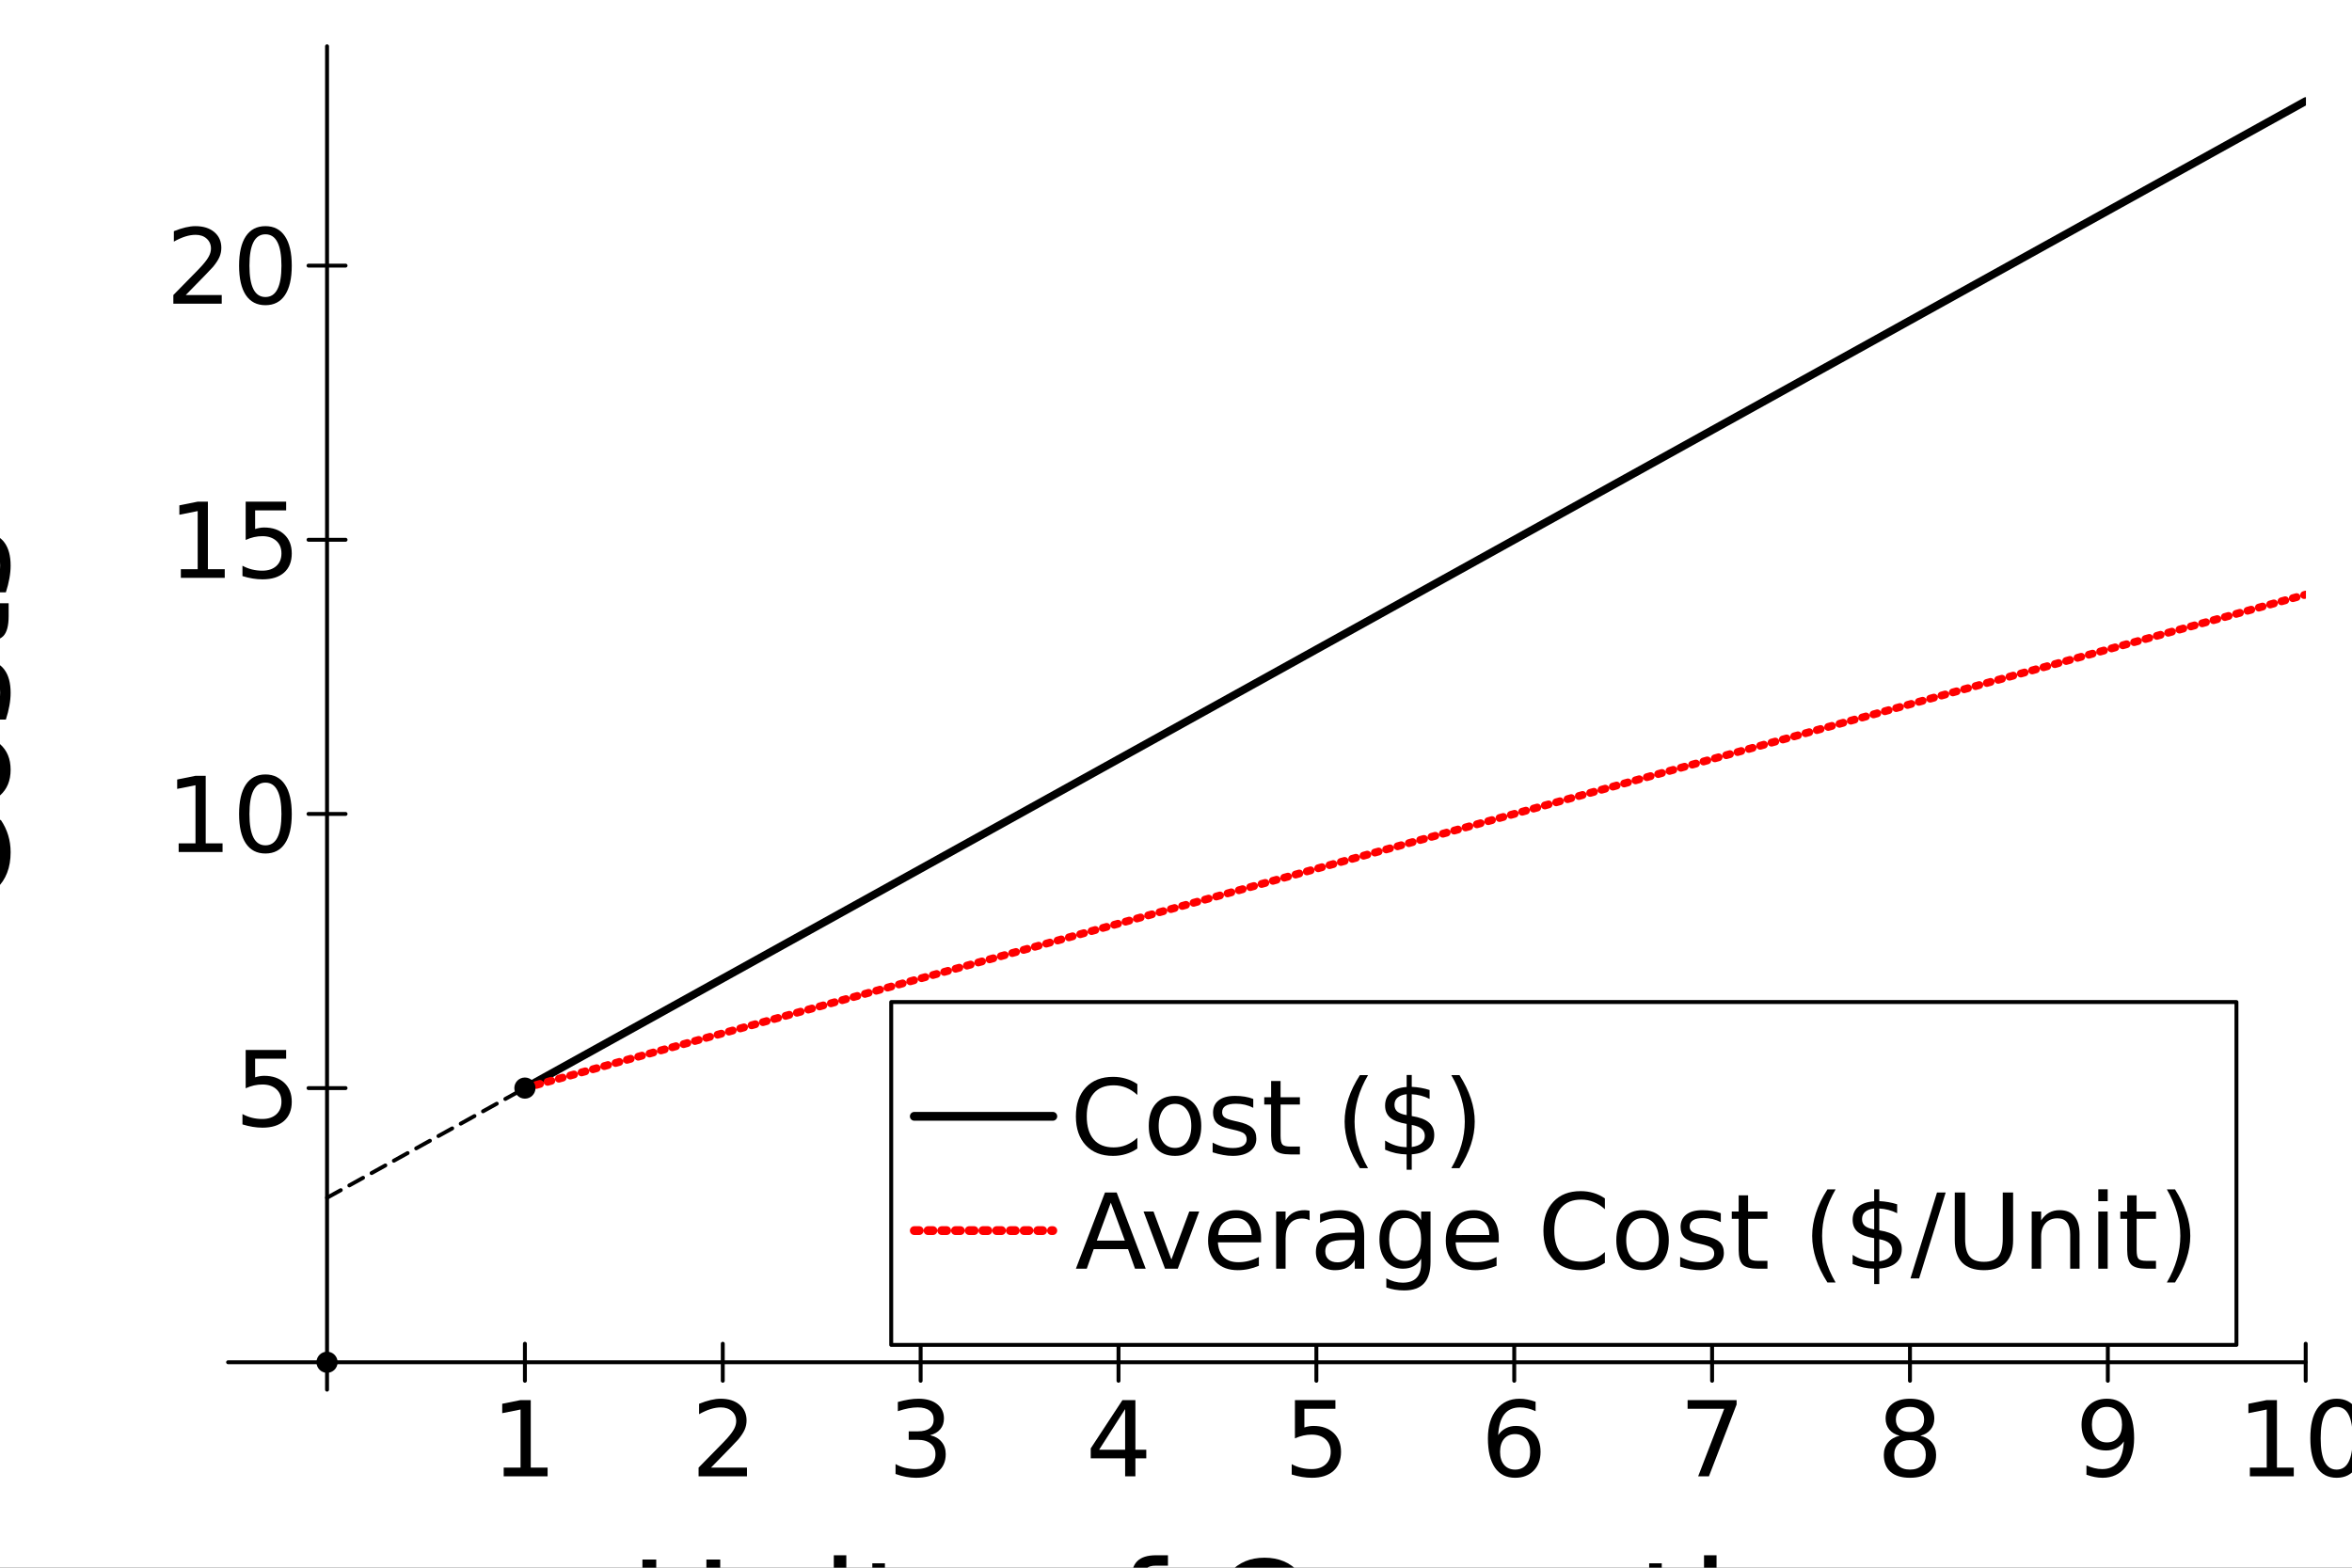 <?xml version="1.0" encoding="utf-8"?>
<svg xmlns="http://www.w3.org/2000/svg" xmlns:xlink="http://www.w3.org/1999/xlink" width="600" height="400" viewBox="0 0 2400 1600">
<rect x="0" y="0" width="2400" height="1600" fill="#333333" stroke="none"/>
<defs>
  <clipPath id="clip900">
    <rect x="0" y="0" width="2400" height="1600"/>
  </clipPath>
</defs>
<path clip-path="url(#clip900)" d="
M0 1600 L2400 1600 L2400 0 L0 0  Z
  " fill="#ffffff" fill-rule="evenodd" fill-opacity="1"/>
<defs>
  <clipPath id="clip901">
    <rect x="480" y="0" width="1681" height="1600"/>
  </clipPath>
</defs>
<path clip-path="url(#clip900)" d="
M232.765 1418.31 L2352.76 1418.31 L2352.76 47.244 L232.765 47.244  Z
  " fill="#ffffff" fill-rule="evenodd" fill-opacity="1"/>
<defs>
  <clipPath id="clip902">
    <rect x="232" y="47" width="2121" height="1372"/>
  </clipPath>
</defs>
<polyline clip-path="url(#clip900)" style="stroke:#000000; stroke-linecap:round; stroke-linejoin:round; stroke-width:4; stroke-opacity:1; fill:none" points="
  232.765,1390.33 2352.76,1390.33 
  "/>
<polyline clip-path="url(#clip900)" style="stroke:#000000; stroke-linecap:round; stroke-linejoin:round; stroke-width:4; stroke-opacity:1; fill:none" points="
  535.621,1409.22 535.621,1371.43 
  "/>
<polyline clip-path="url(#clip900)" style="stroke:#000000; stroke-linecap:round; stroke-linejoin:round; stroke-width:4; stroke-opacity:1; fill:none" points="
  737.524,1409.22 737.524,1371.43 
  "/>
<polyline clip-path="url(#clip900)" style="stroke:#000000; stroke-linecap:round; stroke-linejoin:round; stroke-width:4; stroke-opacity:1; fill:none" points="
  939.428,1409.22 939.428,1371.43 
  "/>
<polyline clip-path="url(#clip900)" style="stroke:#000000; stroke-linecap:round; stroke-linejoin:round; stroke-width:4; stroke-opacity:1; fill:none" points="
  1141.33,1409.22 1141.33,1371.43 
  "/>
<polyline clip-path="url(#clip900)" style="stroke:#000000; stroke-linecap:round; stroke-linejoin:round; stroke-width:4; stroke-opacity:1; fill:none" points="
  1343.24,1409.22 1343.24,1371.43 
  "/>
<polyline clip-path="url(#clip900)" style="stroke:#000000; stroke-linecap:round; stroke-linejoin:round; stroke-width:4; stroke-opacity:1; fill:none" points="
  1545.14,1409.22 1545.14,1371.43 
  "/>
<polyline clip-path="url(#clip900)" style="stroke:#000000; stroke-linecap:round; stroke-linejoin:round; stroke-width:4; stroke-opacity:1; fill:none" points="
  1747.04,1409.22 1747.04,1371.43 
  "/>
<polyline clip-path="url(#clip900)" style="stroke:#000000; stroke-linecap:round; stroke-linejoin:round; stroke-width:4; stroke-opacity:1; fill:none" points="
  1948.95,1409.22 1948.95,1371.43 
  "/>
<polyline clip-path="url(#clip900)" style="stroke:#000000; stroke-linecap:round; stroke-linejoin:round; stroke-width:4; stroke-opacity:1; fill:none" points="
  2150.85,1409.22 2150.85,1371.43 
  "/>
<polyline clip-path="url(#clip900)" style="stroke:#000000; stroke-linecap:round; stroke-linejoin:round; stroke-width:4; stroke-opacity:1; fill:none" points="
  2352.76,1409.22 2352.76,1371.43 
  "/>
<path clip-path="url(#clip900)" d="M513.98 1497.87 L531.167 1497.87 L531.167 1438.55 L512.47 1442.3 L512.47 1432.72 L531.063 1428.97 L541.584 1428.97 L541.584 1497.87 L558.771 1497.87 L558.771 1506.73 L513.98 1506.73 L513.98 1497.87 Z" fill="#000000" fill-rule="evenodd" fill-opacity="1" /><path clip-path="url(#clip900)" d="M725.493 1497.87 L762.212 1497.87 L762.212 1506.73 L712.837 1506.73 L712.837 1497.87 Q718.827 1491.68 729.139 1481.26 Q739.504 1470.79 742.16 1467.77 Q747.212 1462.09 749.191 1458.19 Q751.222 1454.23 751.222 1450.43 Q751.222 1444.23 746.847 1440.32 Q742.524 1436.42 735.545 1436.42 Q730.597 1436.42 725.077 1438.13 Q719.608 1439.85 713.358 1443.34 L713.358 1432.72 Q719.712 1430.17 725.233 1428.86 Q730.754 1427.56 735.337 1427.56 Q747.42 1427.56 754.608 1433.6 Q761.795 1439.64 761.795 1449.75 Q761.795 1454.54 759.972 1458.86 Q758.201 1463.13 753.462 1468.97 Q752.16 1470.48 745.181 1477.72 Q738.202 1484.9 725.493 1497.87 Z" fill="#000000" fill-rule="evenodd" fill-opacity="1" /><path clip-path="url(#clip900)" d="M948.986 1464.8 Q956.538 1466.41 960.756 1471.52 Q965.027 1476.62 965.027 1484.12 Q965.027 1495.63 957.111 1501.94 Q949.194 1508.24 934.611 1508.24 Q929.715 1508.24 924.507 1507.25 Q919.35 1506.31 913.83 1504.38 L913.83 1494.23 Q918.205 1496.78 923.413 1498.08 Q928.621 1499.38 934.298 1499.38 Q944.194 1499.38 949.35 1495.48 Q954.559 1491.57 954.559 1484.12 Q954.559 1477.25 949.715 1473.39 Q944.923 1469.49 936.329 1469.49 L927.267 1469.49 L927.267 1460.84 L936.746 1460.84 Q944.507 1460.84 948.621 1457.77 Q952.736 1454.64 952.736 1448.81 Q952.736 1442.82 948.465 1439.64 Q944.246 1436.42 936.329 1436.42 Q932.007 1436.42 927.059 1437.35 Q922.111 1438.29 916.173 1440.27 L916.173 1430.89 Q922.163 1429.23 927.371 1428.39 Q932.632 1427.56 937.267 1427.56 Q949.246 1427.56 956.225 1433.03 Q963.204 1438.45 963.204 1447.72 Q963.204 1454.18 959.506 1458.65 Q955.809 1463.08 948.986 1464.8 Z" fill="#000000" fill-rule="evenodd" fill-opacity="1" /><path clip-path="url(#clip900)" d="M1148.1 1438.13 L1121.54 1479.64 L1148.1 1479.64 L1148.1 1438.13 M1145.34 1428.97 L1158.57 1428.97 L1158.57 1479.64 L1169.67 1479.64 L1169.67 1488.39 L1158.57 1488.39 L1158.57 1506.73 L1148.1 1506.73 L1148.1 1488.39 L1113 1488.39 L1113 1478.24 L1145.34 1428.97 Z" fill="#000000" fill-rule="evenodd" fill-opacity="1" /><path clip-path="url(#clip900)" d="M1321.36 1428.97 L1362.66 1428.97 L1362.66 1437.82 L1331 1437.82 L1331 1456.88 Q1333.29 1456.1 1335.58 1455.74 Q1337.87 1455.32 1340.16 1455.32 Q1353.18 1455.32 1360.79 1462.46 Q1368.39 1469.59 1368.39 1481.78 Q1368.39 1494.33 1360.58 1501.31 Q1352.77 1508.24 1338.55 1508.24 Q1333.65 1508.24 1328.55 1507.4 Q1323.5 1506.57 1318.08 1504.9 L1318.08 1494.33 Q1322.77 1496.88 1327.77 1498.13 Q1332.77 1499.38 1338.34 1499.38 Q1347.35 1499.38 1352.61 1494.64 Q1357.87 1489.9 1357.87 1481.78 Q1357.87 1473.65 1352.61 1468.91 Q1347.35 1464.18 1338.34 1464.18 Q1334.12 1464.18 1329.9 1465.11 Q1325.74 1466.05 1321.36 1468.03 L1321.36 1428.97 Z" fill="#000000" fill-rule="evenodd" fill-opacity="1" /><path clip-path="url(#clip900)" d="M1546.05 1463.65 Q1538.97 1463.65 1534.8 1468.5 Q1530.69 1473.34 1530.69 1481.78 Q1530.69 1490.16 1534.8 1495.06 Q1538.97 1499.9 1546.05 1499.9 Q1553.13 1499.9 1557.25 1495.06 Q1561.42 1490.16 1561.42 1481.78 Q1561.42 1473.34 1557.25 1468.5 Q1553.13 1463.65 1546.05 1463.65 M1566.94 1430.69 L1566.94 1440.27 Q1562.98 1438.39 1558.92 1437.4 Q1554.91 1436.42 1550.95 1436.42 Q1540.53 1436.42 1535.01 1443.45 Q1529.54 1450.48 1528.76 1464.7 Q1531.83 1460.16 1536.47 1457.77 Q1541.1 1455.32 1546.68 1455.32 Q1558.4 1455.32 1565.17 1462.46 Q1571.99 1469.54 1571.99 1481.78 Q1571.99 1493.76 1564.91 1501 Q1557.82 1508.24 1546.05 1508.24 Q1532.56 1508.24 1525.43 1497.93 Q1518.29 1487.56 1518.29 1467.93 Q1518.29 1449.49 1527.04 1438.55 Q1535.79 1427.56 1550.53 1427.56 Q1554.49 1427.56 1558.5 1428.34 Q1562.56 1429.12 1566.94 1430.69 Z" fill="#000000" fill-rule="evenodd" fill-opacity="1" /><path clip-path="url(#clip900)" d="M1722.04 1428.97 L1772.04 1428.97 L1772.04 1433.45 L1743.81 1506.73 L1732.83 1506.73 L1759.39 1437.82 L1722.04 1437.82 L1722.04 1428.97 Z" fill="#000000" fill-rule="evenodd" fill-opacity="1" /><path clip-path="url(#clip900)" d="M1948.95 1469.8 Q1941.45 1469.8 1937.13 1473.81 Q1932.85 1477.82 1932.85 1484.85 Q1932.85 1491.88 1937.13 1495.89 Q1941.45 1499.9 1948.95 1499.9 Q1956.45 1499.9 1960.77 1495.89 Q1965.09 1491.83 1965.09 1484.85 Q1965.09 1477.82 1960.77 1473.81 Q1956.5 1469.8 1948.95 1469.8 M1938.43 1465.32 Q1931.66 1463.65 1927.85 1459.02 Q1924.1 1454.38 1924.1 1447.72 Q1924.1 1438.39 1930.72 1432.98 Q1937.39 1427.56 1948.95 1427.56 Q1960.56 1427.56 1967.18 1432.98 Q1973.79 1438.39 1973.79 1447.72 Q1973.79 1454.38 1969.99 1459.02 Q1966.24 1463.65 1959.52 1465.32 Q1967.13 1467.09 1971.34 1472.25 Q1975.61 1477.4 1975.61 1484.85 Q1975.61 1496.15 1968.69 1502.2 Q1961.81 1508.24 1948.95 1508.24 Q1936.08 1508.24 1929.16 1502.2 Q1922.28 1496.15 1922.28 1484.85 Q1922.28 1477.4 1926.55 1472.25 Q1930.82 1467.09 1938.43 1465.32 M1934.57 1448.71 Q1934.57 1454.75 1938.32 1458.13 Q1942.13 1461.52 1948.95 1461.52 Q1955.72 1461.52 1959.52 1458.13 Q1963.38 1454.75 1963.38 1448.71 Q1963.38 1442.66 1959.52 1439.28 Q1955.72 1435.89 1948.95 1435.89 Q1942.13 1435.89 1938.32 1439.28 Q1934.57 1442.66 1934.57 1448.71 Z" fill="#000000" fill-rule="evenodd" fill-opacity="1" /><path clip-path="url(#clip900)" d="M2129.03 1505.11 L2129.03 1495.53 Q2132.99 1497.4 2137.05 1498.39 Q2141.11 1499.38 2145.02 1499.38 Q2155.44 1499.38 2160.9 1492.4 Q2166.42 1485.37 2167.21 1471.1 Q2164.19 1475.58 2159.55 1477.98 Q2154.91 1480.37 2149.29 1480.37 Q2137.62 1480.37 2130.8 1473.34 Q2124.03 1466.26 2124.03 1454.02 Q2124.03 1442.04 2131.11 1434.8 Q2138.2 1427.56 2149.97 1427.56 Q2163.46 1427.56 2170.54 1437.93 Q2177.67 1448.24 2177.67 1467.93 Q2177.67 1486.31 2168.92 1497.3 Q2160.23 1508.24 2145.49 1508.24 Q2141.53 1508.24 2137.47 1507.46 Q2133.4 1506.68 2129.03 1505.11 M2149.97 1472.14 Q2157.05 1472.14 2161.16 1467.3 Q2165.33 1462.46 2165.33 1454.02 Q2165.33 1445.63 2161.16 1440.79 Q2157.05 1435.89 2149.97 1435.89 Q2142.88 1435.89 2138.72 1440.79 Q2134.6 1445.63 2134.6 1454.02 Q2134.6 1462.46 2138.72 1467.3 Q2142.88 1472.14 2149.97 1472.14 Z" fill="#000000" fill-rule="evenodd" fill-opacity="1" /><path clip-path="url(#clip900)" d="M2295.8 1497.87 L2312.99 1497.87 L2312.99 1438.55 L2294.29 1442.3 L2294.29 1432.72 L2312.89 1428.97 L2323.41 1428.97 L2323.41 1497.87 L2340.59 1497.87 L2340.59 1506.73 L2295.8 1506.73 L2295.8 1497.87 Z" fill="#000000" fill-rule="evenodd" fill-opacity="1" /><path clip-path="url(#clip900)" d="M2384.34 1435.89 Q2376.22 1435.89 2372.1 1443.91 Q2368.04 1451.88 2368.04 1467.93 Q2368.04 1483.91 2372.1 1491.94 Q2376.22 1499.9 2384.34 1499.9 Q2392.52 1499.9 2396.58 1491.94 Q2400.7 1483.91 2400.7 1467.93 Q2400.7 1451.88 2396.58 1443.91 Q2392.52 1435.89 2384.34 1435.89 M2384.34 1427.56 Q2397.42 1427.56 2404.29 1437.93 Q2411.22 1448.24 2411.22 1467.93 Q2411.22 1487.56 2404.29 1497.93 Q2397.42 1508.24 2384.34 1508.24 Q2371.27 1508.24 2364.34 1497.93 Q2357.47 1487.56 2357.47 1467.93 Q2357.47 1448.24 2364.34 1437.93 Q2371.27 1427.56 2384.34 1427.56 Z" fill="#000000" fill-rule="evenodd" fill-opacity="1" /><path clip-path="url(#clip900)" d="M655.541 1591.68 L669.639 1591.68 L669.639 1654.67 Q669.639 1671.34 675.68 1678.7 Q681.722 1685.99 695.263 1685.99 Q708.736 1685.99 714.777 1678.7 Q720.819 1671.34 720.819 1654.67 L720.819 1591.68 L734.916 1591.68 L734.916 1656.41 Q734.916 1676.68 724.847 1687.03 Q714.847 1697.38 695.263 1697.38 Q675.611 1697.38 665.541 1687.03 Q655.541 1676.68 655.541 1656.41 L655.541 1591.68 Z" fill="#000000" fill-rule="evenodd" fill-opacity="1" /><path clip-path="url(#clip900)" d="M825.332 1648.42 L825.332 1695.36 L812.555 1695.36 L812.555 1648.84 Q812.555 1637.79 808.249 1632.31 Q803.943 1626.82 795.332 1626.82 Q784.985 1626.82 779.013 1633.42 Q773.041 1640.02 773.041 1651.41 L773.041 1695.36 L760.194 1695.36 L760.194 1617.59 L773.041 1617.59 L773.041 1629.67 Q777.624 1622.66 783.805 1619.18 Q790.055 1615.71 798.18 1615.71 Q811.582 1615.71 818.457 1624.04 Q825.332 1632.31 825.332 1648.42 Z" fill="#000000" fill-rule="evenodd" fill-opacity="1" /><path clip-path="url(#clip900)" d="M850.818 1617.59 L863.596 1617.59 L863.596 1695.36 L850.818 1695.36 L850.818 1617.59 M850.818 1587.31 L863.596 1587.31 L863.596 1603.49 L850.818 1603.49 L850.818 1587.31 Z" fill="#000000" fill-rule="evenodd" fill-opacity="1" /><path clip-path="url(#clip900)" d="M902.971 1595.5 L902.971 1617.59 L929.29 1617.59 L929.29 1627.52 L902.971 1627.52 L902.971 1669.74 Q902.971 1679.25 905.54 1681.96 Q908.179 1684.67 916.165 1684.67 L929.29 1684.67 L929.29 1695.36 L916.165 1695.36 Q901.373 1695.36 895.749 1689.88 Q890.124 1684.32 890.124 1669.74 L890.124 1627.52 L880.749 1627.52 L880.749 1617.59 L890.124 1617.59 L890.124 1595.5 L902.971 1595.5 Z" fill="#000000" fill-rule="evenodd" fill-opacity="1" /><path clip-path="url(#clip900)" d="M995.679 1619.88 L995.679 1631.96 Q990.262 1629.18 984.429 1627.79 Q978.595 1626.41 972.345 1626.41 Q962.831 1626.41 958.04 1629.32 Q953.318 1632.24 953.318 1638.07 Q953.318 1642.52 956.72 1645.09 Q960.123 1647.59 970.401 1649.88 L974.776 1650.85 Q988.387 1653.77 994.081 1659.11 Q999.845 1664.39 999.845 1673.91 Q999.845 1684.74 991.234 1691.06 Q982.692 1697.38 967.693 1697.38 Q961.443 1697.38 954.637 1696.13 Q947.901 1694.95 940.401 1692.52 L940.401 1679.32 Q947.484 1683 954.359 1684.88 Q961.234 1686.68 967.97 1686.68 Q976.998 1686.68 981.859 1683.63 Q986.72 1680.5 986.72 1674.88 Q986.72 1669.67 983.179 1666.89 Q979.706 1664.11 967.831 1661.54 L963.387 1660.5 Q951.512 1658 946.234 1652.86 Q940.957 1647.66 940.957 1638.63 Q940.957 1627.66 948.734 1621.68 Q956.512 1615.71 970.818 1615.71 Q977.901 1615.71 984.151 1616.75 Q990.401 1617.8 995.679 1619.88 Z" fill="#000000" fill-rule="evenodd" fill-opacity="1" /><path clip-path="url(#clip900)" d="M1095.54 1626.54 Q1085.26 1626.54 1079.29 1634.6 Q1073.32 1642.59 1073.32 1656.54 Q1073.32 1670.5 1079.22 1678.56 Q1085.19 1686.54 1095.54 1686.54 Q1105.75 1686.54 1111.72 1678.49 Q1117.69 1670.43 1117.69 1656.54 Q1117.69 1642.73 1111.72 1634.67 Q1105.75 1626.54 1095.54 1626.54 M1095.54 1615.71 Q1112.21 1615.71 1121.72 1626.54 Q1131.23 1637.38 1131.23 1656.54 Q1131.23 1675.64 1121.72 1686.54 Q1112.21 1697.38 1095.54 1697.38 Q1078.8 1697.38 1069.29 1686.54 Q1059.84 1675.64 1059.84 1656.54 Q1059.84 1637.38 1069.29 1626.54 Q1078.8 1615.71 1095.54 1615.71 Z" fill="#000000" fill-rule="evenodd" fill-opacity="1" /><path clip-path="url(#clip900)" d="M1191.79 1587.31 L1191.79 1597.93 L1179.57 1597.93 Q1172.69 1597.93 1169.98 1600.71 Q1167.34 1603.49 1167.34 1610.71 L1167.34 1617.59 L1188.39 1617.59 L1188.39 1627.52 L1167.34 1627.52 L1167.34 1695.36 L1154.5 1695.36 L1154.5 1627.52 L1142.27 1627.52 L1142.27 1617.59 L1154.5 1617.59 L1154.5 1612.17 Q1154.5 1599.18 1160.54 1593.28 Q1166.58 1587.31 1179.71 1587.31 L1191.79 1587.31 Z" fill="#000000" fill-rule="evenodd" fill-opacity="1" /><path clip-path="url(#clip900)" d="M1290.33 1601.2 Q1275.05 1601.2 1266.02 1612.59 Q1257.07 1623.98 1257.07 1643.63 Q1257.07 1663.21 1266.02 1674.6 Q1275.05 1685.99 1290.33 1685.99 Q1305.61 1685.99 1314.5 1674.6 Q1323.45 1663.21 1323.45 1643.63 Q1323.45 1623.98 1314.5 1612.59 Q1305.61 1601.2 1290.33 1601.2 M1290.33 1589.81 Q1312.14 1589.81 1325.19 1604.46 Q1338.25 1619.04 1338.25 1643.63 Q1338.25 1668.14 1325.19 1682.79 Q1312.14 1697.38 1290.33 1697.38 Q1268.45 1697.38 1255.33 1682.79 Q1242.27 1668.21 1242.27 1643.63 Q1242.27 1619.04 1255.33 1604.46 Q1268.45 1589.81 1290.33 1589.81 Z" fill="#000000" fill-rule="evenodd" fill-opacity="1" /><path clip-path="url(#clip900)" d="M1372 1683.7 L1372 1724.95 L1359.15 1724.95 L1359.15 1617.59 L1372 1617.59 L1372 1629.39 Q1376.02 1622.45 1382.13 1619.11 Q1388.32 1615.71 1396.86 1615.71 Q1411.02 1615.71 1419.84 1626.96 Q1428.73 1638.21 1428.73 1656.54 Q1428.73 1674.88 1419.84 1686.13 Q1411.02 1697.38 1396.86 1697.38 Q1388.32 1697.38 1382.13 1694.04 Q1376.02 1690.64 1372 1683.7 M1415.47 1656.54 Q1415.47 1642.45 1409.63 1634.46 Q1403.87 1626.41 1393.73 1626.41 Q1383.59 1626.41 1377.76 1634.46 Q1372 1642.45 1372 1656.54 Q1372 1670.64 1377.76 1678.7 Q1383.59 1686.68 1393.73 1686.68 Q1403.87 1686.68 1409.63 1678.7 Q1415.47 1670.64 1415.47 1656.54 Z" fill="#000000" fill-rule="evenodd" fill-opacity="1" /><path clip-path="url(#clip900)" d="M1516.44 1653.28 L1516.44 1659.53 L1457.69 1659.53 Q1458.52 1672.73 1465.61 1679.67 Q1472.76 1686.54 1485.47 1686.54 Q1492.83 1686.54 1499.7 1684.74 Q1506.65 1682.93 1513.45 1679.32 L1513.45 1691.41 Q1506.58 1694.32 1499.36 1695.85 Q1492.13 1697.38 1484.7 1697.38 Q1466.09 1697.38 1455.19 1686.54 Q1444.36 1675.71 1444.36 1657.24 Q1444.36 1638.14 1454.63 1626.96 Q1464.98 1615.71 1482.48 1615.71 Q1498.18 1615.71 1507.27 1625.85 Q1516.44 1635.92 1516.44 1653.28 M1503.66 1649.53 Q1503.52 1639.04 1497.76 1632.79 Q1492.06 1626.54 1482.62 1626.54 Q1471.93 1626.54 1465.47 1632.59 Q1459.08 1638.63 1458.11 1649.6 L1503.66 1649.53 Z" fill="#000000" fill-rule="evenodd" fill-opacity="1" /><path clip-path="url(#clip900)" d="M1582.48 1629.53 Q1580.33 1628.28 1577.76 1627.73 Q1575.26 1627.1 1572.2 1627.1 Q1561.37 1627.1 1555.54 1634.18 Q1549.77 1641.2 1549.77 1654.39 L1549.77 1695.36 L1536.93 1695.36 L1536.93 1617.59 L1549.77 1617.59 L1549.77 1629.67 Q1553.8 1622.59 1560.26 1619.18 Q1566.72 1615.71 1575.95 1615.71 Q1577.27 1615.71 1578.87 1615.92 Q1580.47 1616.06 1582.41 1616.41 L1582.48 1629.53 Z" fill="#000000" fill-rule="evenodd" fill-opacity="1" /><path clip-path="url(#clip900)" d="M1631.23 1656.27 Q1615.74 1656.27 1609.77 1659.81 Q1603.8 1663.35 1603.8 1671.89 Q1603.8 1678.7 1608.24 1682.73 Q1612.76 1686.68 1620.47 1686.68 Q1631.09 1686.68 1637.48 1679.18 Q1643.94 1671.61 1643.94 1659.11 L1643.94 1656.27 L1631.23 1656.27 M1656.72 1650.99 L1656.72 1695.36 L1643.94 1695.36 L1643.94 1683.56 Q1639.56 1690.64 1633.04 1694.04 Q1626.51 1697.38 1617.06 1697.38 Q1605.12 1697.38 1598.04 1690.71 Q1591.02 1683.98 1591.02 1672.73 Q1591.02 1659.6 1599.77 1652.93 Q1608.59 1646.27 1626.02 1646.27 L1643.94 1646.27 L1643.94 1645.02 Q1643.94 1636.2 1638.11 1631.41 Q1632.34 1626.54 1621.86 1626.54 Q1615.19 1626.54 1608.87 1628.14 Q1602.55 1629.74 1596.72 1632.93 L1596.72 1621.13 Q1603.73 1618.42 1610.33 1617.1 Q1616.93 1615.71 1623.18 1615.71 Q1640.05 1615.71 1648.38 1624.46 Q1656.72 1633.21 1656.72 1650.99 Z" fill="#000000" fill-rule="evenodd" fill-opacity="1" /><path clip-path="url(#clip900)" d="M1695.67 1595.5 L1695.67 1617.59 L1721.99 1617.59 L1721.99 1627.52 L1695.67 1627.52 L1695.67 1669.74 Q1695.67 1679.25 1698.24 1681.96 Q1700.88 1684.67 1708.87 1684.67 L1721.99 1684.67 L1721.99 1695.36 L1708.87 1695.36 Q1694.08 1695.36 1688.45 1689.88 Q1682.83 1684.32 1682.83 1669.74 L1682.83 1627.52 L1673.45 1627.52 L1673.45 1617.59 L1682.83 1617.59 L1682.83 1595.5 L1695.67 1595.5 Z" fill="#000000" fill-rule="evenodd" fill-opacity="1" /><path clip-path="url(#clip900)" d="M1738.8 1617.59 L1751.58 1617.59 L1751.58 1695.36 L1738.8 1695.36 L1738.8 1617.59 M1738.8 1587.31 L1751.58 1587.31 L1751.58 1603.49 L1738.8 1603.49 L1738.8 1587.31 Z" fill="#000000" fill-rule="evenodd" fill-opacity="1" /><path clip-path="url(#clip900)" d="M1808.45 1626.54 Q1798.17 1626.54 1792.2 1634.6 Q1786.23 1642.59 1786.23 1656.54 Q1786.23 1670.5 1792.13 1678.56 Q1798.1 1686.54 1808.45 1686.54 Q1818.66 1686.54 1824.63 1678.49 Q1830.6 1670.43 1830.6 1656.54 Q1830.6 1642.73 1824.63 1634.67 Q1818.66 1626.54 1808.45 1626.54 M1808.45 1615.71 Q1825.12 1615.71 1834.63 1626.54 Q1844.15 1637.38 1844.15 1656.54 Q1844.15 1675.64 1834.63 1686.54 Q1825.12 1697.38 1808.45 1697.38 Q1791.72 1697.38 1782.2 1686.54 Q1772.76 1675.64 1772.76 1656.54 Q1772.76 1637.38 1782.2 1626.54 Q1791.72 1615.71 1808.45 1615.71 Z" fill="#000000" fill-rule="evenodd" fill-opacity="1" /><path clip-path="url(#clip900)" d="M1929.98 1648.42 L1929.98 1695.36 L1917.2 1695.36 L1917.2 1648.84 Q1917.2 1637.79 1912.9 1632.31 Q1908.59 1626.82 1899.98 1626.82 Q1889.63 1626.82 1883.66 1633.42 Q1877.69 1640.02 1877.69 1651.41 L1877.69 1695.36 L1864.84 1695.36 L1864.84 1617.59 L1877.69 1617.59 L1877.69 1629.67 Q1882.27 1622.66 1888.45 1619.18 Q1894.7 1615.71 1902.83 1615.71 Q1916.23 1615.71 1923.1 1624.04 Q1929.98 1632.31 1929.98 1648.42 Z" fill="#000000" fill-rule="evenodd" fill-opacity="1" /><polyline clip-path="url(#clip900)" style="stroke:#000000; stroke-linecap:round; stroke-linejoin:round; stroke-width:4; stroke-opacity:1; fill:none" points="
  333.717,1418.31 333.717,47.244 
  "/>
<polyline clip-path="url(#clip900)" style="stroke:#000000; stroke-linecap:round; stroke-linejoin:round; stroke-width:4; stroke-opacity:1; fill:none" points="
  314.819,1110.52 352.614,1110.52 
  "/>
<polyline clip-path="url(#clip900)" style="stroke:#000000; stroke-linecap:round; stroke-linejoin:round; stroke-width:4; stroke-opacity:1; fill:none" points="
  314.819,830.709 352.614,830.709 
  "/>
<polyline clip-path="url(#clip900)" style="stroke:#000000; stroke-linecap:round; stroke-linejoin:round; stroke-width:4; stroke-opacity:1; fill:none" points="
  314.819,550.9 352.614,550.9 
  "/>
<polyline clip-path="url(#clip900)" style="stroke:#000000; stroke-linecap:round; stroke-linejoin:round; stroke-width:4; stroke-opacity:1; fill:none" points="
  314.819,271.091 352.614,271.091 
  "/>
<path clip-path="url(#clip900)" d="M250.686 1071.64 L291.987 1071.64 L291.987 1080.49 L260.321 1080.49 L260.321 1099.55 Q262.613 1098.77 264.904 1098.41 Q267.196 1097.99 269.488 1097.99 Q282.508 1097.99 290.112 1105.13 Q297.717 1112.26 297.717 1124.45 Q297.717 1137 289.904 1143.98 Q282.092 1150.91 267.873 1150.91 Q262.977 1150.91 257.873 1150.08 Q252.821 1149.24 247.404 1147.58 L247.404 1137 Q252.092 1139.55 257.092 1140.8 Q262.092 1142.05 267.665 1142.05 Q276.675 1142.05 281.935 1137.31 Q287.196 1132.58 287.196 1124.45 Q287.196 1116.33 281.935 1111.59 Q276.675 1106.85 267.665 1106.85 Q263.446 1106.85 259.227 1107.78 Q255.061 1108.72 250.686 1110.7 L250.686 1071.64 Z" fill="#000000" fill-rule="evenodd" fill-opacity="1" /><path clip-path="url(#clip900)" d="M182.301 860.735 L199.488 860.735 L199.488 801.412 L180.79 805.162 L180.79 795.579 L199.384 791.829 L209.905 791.829 L209.905 860.735 L227.092 860.735 L227.092 869.589 L182.301 869.589 L182.301 860.735 Z" fill="#000000" fill-rule="evenodd" fill-opacity="1" /><path clip-path="url(#clip900)" d="M270.842 798.756 Q262.717 798.756 258.602 806.777 Q254.54 814.746 254.54 830.787 Q254.54 846.777 258.602 854.798 Q262.717 862.766 270.842 862.766 Q279.019 862.766 283.081 854.798 Q287.196 846.777 287.196 830.787 Q287.196 814.746 283.081 806.777 Q279.019 798.756 270.842 798.756 M270.842 790.423 Q283.915 790.423 290.79 800.787 Q297.717 811.1 297.717 830.787 Q297.717 850.423 290.79 860.787 Q283.915 871.1 270.842 871.1 Q257.769 871.1 250.842 860.787 Q243.967 850.423 243.967 830.787 Q243.967 811.1 250.842 800.787 Q257.769 790.423 270.842 790.423 Z" fill="#000000" fill-rule="evenodd" fill-opacity="1" /><path clip-path="url(#clip900)" d="M184.54 580.926 L201.728 580.926 L201.728 521.604 L183.03 525.353 L183.03 515.77 L201.623 512.02 L212.144 512.02 L212.144 580.926 L229.332 580.926 L229.332 589.78 L184.54 589.78 L184.54 580.926 Z" fill="#000000" fill-rule="evenodd" fill-opacity="1" /><path clip-path="url(#clip900)" d="M250.686 512.02 L291.987 512.02 L291.987 520.874 L260.321 520.874 L260.321 539.937 Q262.613 539.156 264.904 538.791 Q267.196 538.374 269.488 538.374 Q282.508 538.374 290.112 545.51 Q297.717 552.645 297.717 564.832 Q297.717 577.384 289.904 584.364 Q282.092 591.291 267.873 591.291 Q262.977 591.291 257.873 590.457 Q252.821 589.624 247.404 587.957 L247.404 577.384 Q252.092 579.937 257.092 581.187 Q262.092 582.437 267.665 582.437 Q276.675 582.437 281.935 577.697 Q287.196 572.957 287.196 564.832 Q287.196 556.707 281.935 551.968 Q276.675 547.228 267.665 547.228 Q263.446 547.228 259.227 548.166 Q255.061 549.103 250.686 551.083 L250.686 512.02 Z" fill="#000000" fill-rule="evenodd" fill-opacity="1" /><path clip-path="url(#clip900)" d="M189.54 301.117 L226.259 301.117 L226.259 309.971 L176.884 309.971 L176.884 301.117 Q182.873 294.919 193.186 284.503 Q203.55 274.034 206.207 271.013 Q211.259 265.336 213.238 261.43 Q215.269 257.472 215.269 253.669 Q215.269 247.472 210.894 243.565 Q206.571 239.659 199.592 239.659 Q194.644 239.659 189.123 241.378 Q183.655 243.097 177.405 246.586 L177.405 235.961 Q183.759 233.409 189.28 232.107 Q194.801 230.805 199.384 230.805 Q211.467 230.805 218.655 236.847 Q225.842 242.888 225.842 252.992 Q225.842 257.784 224.019 262.107 Q222.248 266.378 217.509 272.211 Q216.207 273.721 209.228 280.961 Q202.248 288.148 189.54 301.117 Z" fill="#000000" fill-rule="evenodd" fill-opacity="1" /><path clip-path="url(#clip900)" d="M270.842 239.138 Q262.717 239.138 258.602 247.159 Q254.54 255.128 254.54 271.169 Q254.54 287.159 258.602 295.18 Q262.717 303.148 270.842 303.148 Q279.019 303.148 283.081 295.18 Q287.196 287.159 287.196 271.169 Q287.196 255.128 283.081 247.159 Q279.019 239.138 270.842 239.138 M270.842 230.805 Q283.915 230.805 290.79 241.17 Q297.717 251.482 297.717 271.169 Q297.717 290.805 290.79 301.169 Q283.915 311.482 270.842 311.482 Q257.769 311.482 250.842 301.169 Q243.967 290.805 243.967 271.169 Q243.967 251.482 250.842 241.17 Q257.769 230.805 270.842 230.805 Z" fill="#000000" fill-rule="evenodd" fill-opacity="1" /><path clip-path="url(#clip900)" d="M-86.866 836.838 L-72.074 836.838 Q-78.672 843.921 -81.935 851.977 Q-85.199 859.963 -85.199 868.991 Q-85.199 886.768 -74.297 896.213 Q-63.463 905.657 -42.908 905.657 Q-22.422 905.657 -11.519 896.213 Q-0.686 886.768 -0.686 868.991 Q-0.686 859.963 -3.95 851.977 Q-7.214 843.921 -13.811 836.838 L0.842 836.838 Q5.842 844.199 8.342 852.463 Q10.842 860.657 10.842 869.824 Q10.842 893.365 -3.533 906.907 Q-17.977 920.449 -42.908 920.449 Q-67.908 920.449 -82.283 906.907 Q-96.727 893.365 -96.727 869.824 Q-96.727 860.518 -94.227 852.324 Q-91.796 844.06 -86.866 836.838 Z" fill="#000000" fill-rule="evenodd" fill-opacity="1" /><path clip-path="url(#clip900)" d="M-59.991 785.588 Q-59.991 795.866 -51.936 801.838 Q-43.95 807.81 -29.991 807.81 Q-16.033 807.81 -7.978 801.908 Q0.009 795.935 0.009 785.588 Q0.009 775.38 -8.047 769.408 Q-16.102 763.436 -29.991 763.436 Q-43.811 763.436 -51.866 769.408 Q-59.991 775.38 -59.991 785.588 M-70.824 785.588 Q-70.824 768.922 -59.991 759.408 Q-49.158 749.894 -29.991 749.894 Q-10.894 749.894 0.009 759.408 Q10.842 768.922 10.842 785.588 Q10.842 802.324 0.009 811.838 Q-10.894 821.283 -29.991 821.283 Q-49.158 821.283 -59.991 811.838 Q-70.824 802.324 -70.824 785.588 Z" fill="#000000" fill-rule="evenodd" fill-opacity="1" /><path clip-path="url(#clip900)" d="M-66.658 679.131 L-54.575 679.131 Q-57.352 684.547 -58.741 690.38 Q-60.13 696.214 -60.13 702.464 Q-60.13 711.978 -57.213 716.769 Q-54.297 721.491 -48.463 721.491 Q-44.019 721.491 -41.45 718.089 Q-38.95 714.686 -36.658 704.408 L-35.686 700.033 Q-32.769 686.422 -27.422 680.728 Q-22.144 674.964 -12.63 674.964 Q-1.797 674.964 4.522 683.575 Q10.842 692.117 10.842 707.116 Q10.842 713.366 9.592 720.172 Q8.411 726.908 5.981 734.408 L-7.214 734.408 Q-3.533 727.325 -1.658 720.45 Q0.147 713.575 0.147 706.839 Q0.147 697.811 -2.908 692.95 Q-6.033 688.089 -11.658 688.089 Q-16.866 688.089 -19.644 691.63 Q-22.422 695.103 -24.991 706.978 L-26.033 711.422 Q-28.533 723.297 -33.672 728.575 Q-38.88 733.852 -47.908 733.852 Q-58.88 733.852 -64.852 726.075 Q-70.824 718.297 -70.824 703.991 Q-70.824 696.908 -69.783 690.658 Q-68.741 684.408 -66.658 679.131 Z" fill="#000000" fill-rule="evenodd" fill-opacity="1" /><path clip-path="url(#clip900)" d="M-91.033 641.978 L-68.949 641.978 L-68.949 615.659 L-59.019 615.659 L-59.019 641.978 L-16.797 641.978 Q-7.283 641.978 -4.575 639.409 Q-1.866 636.77 -1.866 628.784 L-1.866 615.659 L8.828 615.659 L8.828 628.784 Q8.828 643.575 3.342 649.2 Q-2.214 654.825 -16.797 654.825 L-59.019 654.825 L-59.019 664.2 L-68.949 664.2 L-68.949 654.825 L-91.033 654.825 L-91.033 641.978 Z" fill="#000000" fill-rule="evenodd" fill-opacity="1" /><path clip-path="url(#clip900)" d="M-66.658 549.27 L-54.575 549.27 Q-57.352 554.687 -58.741 560.52 Q-60.13 566.353 -60.13 572.603 Q-60.13 582.117 -57.213 586.909 Q-54.297 591.631 -48.463 591.631 Q-44.019 591.631 -41.45 588.228 Q-38.95 584.825 -36.658 574.548 L-35.686 570.173 Q-32.769 556.562 -27.422 550.867 Q-22.144 545.103 -12.63 545.103 Q-1.797 545.103 4.522 553.715 Q10.842 562.256 10.842 577.256 Q10.842 583.506 9.592 590.312 Q8.411 597.048 5.981 604.548 L-7.214 604.548 Q-3.533 597.464 -1.658 590.589 Q0.147 583.714 0.147 576.978 Q0.147 567.951 -2.908 563.089 Q-6.033 558.228 -11.658 558.228 Q-16.866 558.228 -19.644 561.77 Q-22.422 565.242 -24.991 577.117 L-26.033 581.562 Q-28.533 593.437 -33.672 598.714 Q-38.88 603.992 -47.908 603.992 Q-58.88 603.992 -64.852 596.214 Q-70.824 588.437 -70.824 574.131 Q-70.824 567.048 -69.783 560.798 Q-68.741 554.548 -66.658 549.27 Z" fill="#000000" fill-rule="evenodd" fill-opacity="1" /><polyline clip-path="url(#clip902)" style="stroke:#000000; stroke-linecap:round; stroke-linejoin:round; stroke-width:8; stroke-opacity:1; fill:none" points="
  535.621,1110.52 737.524,998.595 939.428,886.671 1141.33,774.747 1343.24,662.824 1545.14,550.9 1747.04,438.977 1948.95,327.053 2150.85,215.129 2352.76,103.206 
  
  "/>
<polyline clip-path="url(#clip902)" style="stroke:#ff0000; stroke-linecap:round; stroke-linejoin:round; stroke-width:8; stroke-opacity:1; fill:none" stroke-dasharray="4, 8" points="
  535.621,1110.52 737.524,1054.56 939.428,998.595 1141.33,942.633 1343.24,886.671 1545.14,830.709 1747.04,774.747 1948.95,718.786 2150.85,662.824 2352.76,606.862 
  
  "/>
<circle clip-path="url(#clip902)" cx="333.717" cy="1390.33" r="10.8" fill="#000000" fill-rule="evenodd" fill-opacity="1" stroke="none"/>
<circle clip-path="url(#clip902)" cx="535.621" cy="1110.52" r="10.8" fill="#000000" fill-rule="evenodd" fill-opacity="1" stroke="none"/>
<polyline clip-path="url(#clip902)" style="stroke:#000000; stroke-linecap:round; stroke-linejoin:round; stroke-width:4; stroke-opacity:1; fill:none" stroke-dasharray="16, 10" points="
  333.717,1222.44 353.907,1211.25 374.097,1200.06 394.288,1188.86 414.478,1177.67 434.669,1166.48 454.859,1155.29 475.049,1144.1 495.24,1132.9 515.43,1121.71 
  535.621,1110.52 
  "/>
<path clip-path="url(#clip900)" d="
M909.406 1372.61 L2282.09 1372.61 L2282.09 1022.69 L909.406 1022.69  Z
  " fill="#ffffff" fill-rule="evenodd" fill-opacity="1"/>
<polyline clip-path="url(#clip900)" style="stroke:#000000; stroke-linecap:round; stroke-linejoin:round; stroke-width:4; stroke-opacity:1; fill:none" points="
  909.406,1372.61 2282.09,1372.61 2282.09,1022.69 909.406,1022.69 909.406,1372.61 
  "/>
<polyline clip-path="url(#clip900)" style="stroke:#000000; stroke-linecap:round; stroke-linejoin:round; stroke-width:9; stroke-opacity:1; fill:none" points="
  932.961,1139.33 1074.29,1139.33 
  "/>
<path clip-path="url(#clip900)" d="M1160.56 1106.44 L1160.56 1117.53 Q1155.24 1112.58 1149.2 1110.13 Q1143.21 1107.69 1136.44 1107.69 Q1123.11 1107.69 1116.03 1115.86 Q1108.94 1123.99 1108.94 1139.4 Q1108.94 1154.77 1116.03 1162.95 Q1123.11 1171.07 1136.44 1171.07 Q1143.21 1171.07 1149.2 1168.62 Q1155.24 1166.17 1160.56 1161.23 L1160.56 1172.22 Q1155.04 1175.97 1148.84 1177.84 Q1142.69 1179.72 1135.82 1179.72 Q1118.16 1179.72 1108.01 1168.94 Q1097.85 1158.1 1097.85 1139.4 Q1097.85 1120.65 1108.01 1109.87 Q1118.16 1099.04 1135.82 1099.04 Q1142.8 1099.04 1148.94 1100.91 Q1155.14 1102.74 1160.56 1106.44 Z" fill="#000000" fill-rule="evenodd" fill-opacity="1" /><path clip-path="url(#clip900)" d="M1198.99 1126.59 Q1191.29 1126.59 1186.81 1132.63 Q1182.33 1138.62 1182.33 1149.09 Q1182.33 1159.56 1186.76 1165.6 Q1191.23 1171.59 1198.99 1171.59 Q1206.65 1171.59 1211.13 1165.55 Q1215.61 1159.51 1215.61 1149.09 Q1215.61 1138.73 1211.13 1132.69 Q1206.65 1126.59 1198.99 1126.59 M1198.99 1118.47 Q1211.49 1118.47 1218.63 1126.59 Q1225.77 1134.72 1225.77 1149.09 Q1225.77 1163.41 1218.63 1171.59 Q1211.49 1179.72 1198.99 1179.72 Q1186.44 1179.72 1179.31 1171.59 Q1172.22 1163.41 1172.22 1149.09 Q1172.22 1134.72 1179.31 1126.59 Q1186.44 1118.47 1198.99 1118.47 Z" fill="#000000" fill-rule="evenodd" fill-opacity="1" /><path clip-path="url(#clip900)" d="M1278.84 1121.59 L1278.84 1130.65 Q1274.78 1128.57 1270.4 1127.53 Q1266.03 1126.49 1261.34 1126.49 Q1254.2 1126.49 1250.61 1128.67 Q1247.07 1130.86 1247.07 1135.24 Q1247.07 1138.57 1249.62 1140.5 Q1252.17 1142.37 1259.88 1144.09 L1263.16 1144.82 Q1273.37 1147.01 1277.64 1151.02 Q1281.96 1154.98 1281.96 1162.11 Q1281.96 1170.24 1275.5 1174.98 Q1269.1 1179.72 1257.85 1179.72 Q1253.16 1179.72 1248.06 1178.78 Q1243 1177.89 1237.38 1176.07 L1237.38 1166.17 Q1242.69 1168.94 1247.85 1170.34 Q1253 1171.7 1258.06 1171.7 Q1264.83 1171.7 1268.47 1169.4 Q1272.12 1167.06 1272.12 1162.84 Q1272.12 1158.94 1269.46 1156.85 Q1266.86 1154.77 1257.95 1152.84 L1254.62 1152.06 Q1245.71 1150.19 1241.75 1146.33 Q1237.8 1142.42 1237.8 1135.65 Q1237.8 1127.42 1243.63 1122.95 Q1249.46 1118.47 1260.19 1118.47 Q1265.5 1118.47 1270.19 1119.25 Q1274.88 1120.03 1278.84 1121.59 Z" fill="#000000" fill-rule="evenodd" fill-opacity="1" /><path clip-path="url(#clip900)" d="M1306.7 1103.31 L1306.7 1119.87 L1326.44 1119.87 L1326.44 1127.32 L1306.7 1127.32 L1306.7 1158.99 Q1306.7 1166.12 1308.63 1168.15 Q1310.61 1170.19 1316.6 1170.19 L1326.44 1170.19 L1326.44 1178.21 L1316.6 1178.21 Q1305.5 1178.21 1301.29 1174.09 Q1297.07 1169.92 1297.07 1158.99 L1297.07 1127.32 L1290.04 1127.32 L1290.04 1119.87 L1297.07 1119.87 L1297.07 1103.31 L1306.7 1103.31 Z" fill="#000000" fill-rule="evenodd" fill-opacity="1" /><path clip-path="url(#clip900)" d="M1395.97 1097.27 Q1388.99 1109.25 1385.61 1120.97 Q1382.22 1132.69 1382.22 1144.72 Q1382.22 1156.75 1385.61 1168.57 Q1389.05 1180.34 1395.97 1192.27 L1387.64 1192.27 Q1379.83 1180.03 1375.92 1168.21 Q1372.07 1156.38 1372.07 1144.72 Q1372.07 1133.1 1375.92 1121.33 Q1379.77 1109.56 1387.64 1097.27 L1395.97 1097.27 Z" fill="#000000" fill-rule="evenodd" fill-opacity="1" /><path clip-path="url(#clip900)" d="M1440.56 1193.88 L1435.35 1193.88 L1435.3 1178.21 Q1429.83 1178.1 1424.36 1176.96 Q1418.89 1175.76 1413.37 1173.41 L1413.37 1164.04 Q1418.68 1167.37 1424.1 1169.09 Q1429.57 1170.76 1435.35 1170.81 L1435.35 1147.06 Q1423.84 1145.19 1418.58 1140.71 Q1413.37 1136.23 1413.37 1128.41 Q1413.37 1119.92 1419.05 1115.03 Q1424.72 1110.13 1435.35 1109.4 L1435.35 1097.16 L1440.56 1097.16 L1440.56 1109.25 Q1445.4 1109.46 1449.93 1110.29 Q1454.46 1111.07 1458.78 1112.48 L1458.78 1121.59 Q1454.46 1119.4 1449.88 1118.21 Q1445.35 1117.01 1440.56 1116.8 L1440.56 1139.04 Q1452.38 1140.86 1457.95 1145.55 Q1463.52 1150.24 1463.52 1158.36 Q1463.52 1167.16 1457.59 1172.27 Q1451.7 1177.32 1440.56 1178.1 L1440.56 1193.88 M1435.35 1138.1 L1435.35 1116.75 Q1429.31 1117.42 1426.13 1120.19 Q1422.95 1122.95 1422.95 1127.53 Q1422.95 1132.01 1425.87 1134.51 Q1428.84 1137.01 1435.35 1138.1 M1440.56 1148.1 L1440.56 1170.65 Q1447.17 1169.77 1450.5 1166.9 Q1453.89 1164.04 1453.89 1159.35 Q1453.89 1154.77 1450.66 1152.06 Q1447.48 1149.35 1440.56 1148.1 Z" fill="#000000" fill-rule="evenodd" fill-opacity="1" /><path clip-path="url(#clip900)" d="M1480.92 1097.27 L1489.25 1097.27 Q1497.07 1109.56 1500.92 1121.33 Q1504.83 1133.1 1504.83 1144.72 Q1504.83 1156.38 1500.92 1168.21 Q1497.07 1180.03 1489.25 1192.27 L1480.92 1192.27 Q1487.85 1180.34 1491.23 1168.57 Q1494.67 1156.75 1494.67 1144.72 Q1494.67 1132.69 1491.23 1120.97 Q1487.85 1109.25 1480.92 1097.27 Z" fill="#000000" fill-rule="evenodd" fill-opacity="1" /><polyline clip-path="url(#clip900)" style="stroke:#ff0000; stroke-linecap:round; stroke-linejoin:round; stroke-width:9; stroke-opacity:1; fill:none" stroke-dasharray="5, 9" points="
  932.961,1255.97 1074.29,1255.97 
  "/>
<path clip-path="url(#clip900)" d="M1133.47 1227.45 L1119.2 1266.15 L1147.8 1266.15 L1133.47 1227.45 M1127.54 1217.09 L1139.46 1217.09 L1169.1 1294.85 L1158.16 1294.85 L1151.08 1274.9 L1116.03 1274.9 L1108.94 1294.85 L1097.85 1294.85 L1127.54 1217.09 Z" fill="#000000" fill-rule="evenodd" fill-opacity="1" /><path clip-path="url(#clip900)" d="M1166.91 1236.51 L1177.07 1236.51 L1195.3 1285.47 L1213.53 1236.51 L1223.68 1236.51 L1201.81 1294.85 L1188.79 1294.85 L1166.91 1236.51 Z" fill="#000000" fill-rule="evenodd" fill-opacity="1" /><path clip-path="url(#clip900)" d="M1286.81 1263.28 L1286.81 1267.97 L1242.74 1267.97 Q1243.37 1277.87 1248.68 1283.08 Q1254.05 1288.23 1263.58 1288.23 Q1269.1 1288.23 1274.25 1286.88 Q1279.46 1285.52 1284.57 1282.81 L1284.57 1291.88 Q1279.41 1294.06 1273.99 1295.21 Q1268.58 1296.36 1263 1296.36 Q1249.05 1296.36 1240.87 1288.23 Q1232.74 1280.11 1232.74 1266.25 Q1232.74 1251.93 1240.45 1243.54 Q1248.21 1235.11 1261.34 1235.11 Q1273.11 1235.11 1279.93 1242.71 Q1286.81 1250.26 1286.81 1263.28 M1277.22 1260.47 Q1277.12 1252.61 1272.8 1247.92 Q1268.53 1243.23 1261.44 1243.23 Q1253.42 1243.23 1248.58 1247.76 Q1243.79 1252.29 1243.06 1260.52 L1277.22 1260.47 Z" fill="#000000" fill-rule="evenodd" fill-opacity="1" /><path clip-path="url(#clip900)" d="M1336.34 1245.47 Q1334.72 1244.53 1332.8 1244.12 Q1330.92 1243.65 1328.63 1243.65 Q1320.5 1243.65 1316.13 1248.96 Q1311.81 1254.22 1311.81 1264.12 L1311.81 1294.85 L1302.17 1294.85 L1302.17 1236.51 L1311.81 1236.51 L1311.81 1245.58 Q1314.83 1240.26 1319.67 1237.71 Q1324.51 1235.11 1331.44 1235.11 Q1332.43 1235.11 1333.63 1235.26 Q1334.83 1235.37 1336.29 1235.63 L1336.34 1245.47 Z" fill="#000000" fill-rule="evenodd" fill-opacity="1" /><path clip-path="url(#clip900)" d="M1372.9 1265.52 Q1361.29 1265.52 1356.81 1268.18 Q1352.33 1270.84 1352.33 1277.24 Q1352.33 1282.35 1355.66 1285.37 Q1359.05 1288.34 1364.83 1288.34 Q1372.8 1288.34 1377.59 1282.71 Q1382.43 1277.03 1382.43 1267.66 L1382.43 1265.52 L1372.9 1265.52 M1392.01 1261.56 L1392.01 1294.85 L1382.43 1294.85 L1382.43 1285.99 Q1379.15 1291.3 1374.25 1293.86 Q1369.36 1296.36 1362.27 1296.36 Q1353.32 1296.36 1348 1291.36 Q1342.74 1286.3 1342.74 1277.87 Q1342.74 1268.02 1349.31 1263.02 Q1355.92 1258.02 1368.99 1258.02 L1382.43 1258.02 L1382.43 1257.09 Q1382.43 1250.47 1378.06 1246.88 Q1373.73 1243.23 1365.87 1243.23 Q1360.87 1243.23 1356.13 1244.43 Q1351.39 1245.63 1347.01 1248.02 L1347.01 1239.17 Q1352.28 1237.14 1357.22 1236.15 Q1362.17 1235.11 1366.86 1235.11 Q1379.51 1235.11 1385.76 1241.67 Q1392.01 1248.23 1392.01 1261.56 Z" fill="#000000" fill-rule="evenodd" fill-opacity="1" /><path clip-path="url(#clip900)" d="M1450.14 1265 Q1450.14 1254.59 1445.82 1248.86 Q1441.55 1243.13 1433.78 1243.13 Q1426.08 1243.13 1421.75 1248.86 Q1417.48 1254.59 1417.48 1265 Q1417.48 1275.37 1421.75 1281.1 Q1426.08 1286.83 1433.78 1286.83 Q1441.55 1286.83 1445.82 1281.1 Q1450.14 1275.37 1450.14 1265 M1459.72 1287.61 Q1459.72 1302.5 1453.11 1309.74 Q1446.49 1317.03 1432.85 1317.03 Q1427.8 1317.03 1423.32 1316.25 Q1418.84 1315.52 1414.62 1313.96 L1414.62 1304.64 Q1418.84 1306.93 1422.95 1308.02 Q1427.07 1309.12 1431.34 1309.12 Q1440.76 1309.12 1445.45 1304.17 Q1450.14 1299.27 1450.14 1289.33 L1450.14 1284.59 Q1447.17 1289.74 1442.53 1292.29 Q1437.9 1294.85 1431.44 1294.85 Q1420.71 1294.85 1414.15 1286.67 Q1407.59 1278.49 1407.59 1265 Q1407.59 1251.46 1414.15 1243.28 Q1420.71 1235.11 1431.44 1235.11 Q1437.9 1235.11 1442.53 1237.66 Q1447.17 1240.21 1450.14 1245.37 L1450.14 1236.51 L1459.72 1236.51 L1459.72 1287.61 Z" fill="#000000" fill-rule="evenodd" fill-opacity="1" /><path clip-path="url(#clip900)" d="M1529.36 1263.28 L1529.36 1267.97 L1485.3 1267.97 Q1485.92 1277.87 1491.23 1283.08 Q1496.6 1288.23 1506.13 1288.23 Q1511.65 1288.23 1516.81 1286.88 Q1522.01 1285.52 1527.12 1282.81 L1527.12 1291.88 Q1521.96 1294.06 1516.54 1295.21 Q1511.13 1296.36 1505.56 1296.36 Q1491.6 1296.36 1483.42 1288.23 Q1475.3 1280.11 1475.3 1266.25 Q1475.3 1251.93 1483 1243.54 Q1490.76 1235.11 1503.89 1235.11 Q1515.66 1235.11 1522.48 1242.71 Q1529.36 1250.26 1529.36 1263.28 M1519.77 1260.47 Q1519.67 1252.61 1515.35 1247.92 Q1511.08 1243.23 1503.99 1243.23 Q1495.97 1243.23 1491.13 1247.76 Q1486.34 1252.29 1485.61 1260.52 L1519.77 1260.47 Z" fill="#000000" fill-rule="evenodd" fill-opacity="1" /><path clip-path="url(#clip900)" d="M1637.64 1223.08 L1637.64 1234.17 Q1632.33 1229.22 1626.28 1226.77 Q1620.29 1224.33 1613.52 1224.33 Q1600.19 1224.33 1593.11 1232.5 Q1586.02 1240.63 1586.02 1256.04 Q1586.02 1271.41 1593.11 1279.59 Q1600.19 1287.71 1613.52 1287.71 Q1620.29 1287.71 1626.28 1285.26 Q1632.33 1282.81 1637.64 1277.87 L1637.64 1288.86 Q1632.12 1292.61 1625.92 1294.48 Q1619.77 1296.36 1612.9 1296.36 Q1595.24 1296.36 1585.09 1285.58 Q1574.93 1274.74 1574.93 1256.04 Q1574.93 1237.29 1585.09 1226.51 Q1595.24 1215.68 1612.9 1215.68 Q1619.88 1215.68 1626.02 1217.55 Q1632.22 1219.38 1637.64 1223.08 Z" fill="#000000" fill-rule="evenodd" fill-opacity="1" /><path clip-path="url(#clip900)" d="M1676.08 1243.23 Q1668.37 1243.23 1663.89 1249.27 Q1659.41 1255.26 1659.41 1265.73 Q1659.41 1276.2 1663.84 1282.24 Q1668.31 1288.23 1676.08 1288.23 Q1683.73 1288.23 1688.21 1282.19 Q1692.69 1276.15 1692.69 1265.73 Q1692.69 1255.37 1688.21 1249.33 Q1683.73 1243.23 1676.08 1243.23 M1676.08 1235.11 Q1688.58 1235.11 1695.71 1243.23 Q1702.85 1251.36 1702.85 1265.73 Q1702.85 1280.05 1695.71 1288.23 Q1688.58 1296.36 1676.08 1296.36 Q1663.52 1296.36 1656.39 1288.23 Q1649.3 1280.05 1649.3 1265.73 Q1649.3 1251.36 1656.39 1243.23 Q1663.52 1235.11 1676.08 1235.11 Z" fill="#000000" fill-rule="evenodd" fill-opacity="1" /><path clip-path="url(#clip900)" d="M1755.92 1238.23 L1755.92 1247.29 Q1751.86 1245.21 1747.48 1244.17 Q1743.11 1243.13 1738.42 1243.13 Q1731.28 1243.13 1727.69 1245.31 Q1724.15 1247.5 1724.15 1251.88 Q1724.15 1255.21 1726.7 1257.14 Q1729.25 1259.01 1736.96 1260.73 L1740.24 1261.46 Q1750.45 1263.65 1754.72 1267.66 Q1759.04 1271.62 1759.04 1278.75 Q1759.04 1286.88 1752.59 1291.62 Q1746.18 1296.36 1734.93 1296.36 Q1730.24 1296.36 1725.14 1295.42 Q1720.09 1294.53 1714.46 1292.71 L1714.46 1282.81 Q1719.77 1285.58 1724.93 1286.98 Q1730.09 1288.34 1735.14 1288.34 Q1741.91 1288.34 1745.55 1286.04 Q1749.2 1283.7 1749.2 1279.48 Q1749.2 1275.58 1746.54 1273.49 Q1743.94 1271.41 1735.03 1269.48 L1731.7 1268.7 Q1722.79 1266.83 1718.84 1262.97 Q1714.88 1259.06 1714.88 1252.29 Q1714.88 1244.06 1720.71 1239.59 Q1726.54 1235.11 1737.27 1235.11 Q1742.59 1235.11 1747.27 1235.89 Q1751.96 1236.67 1755.92 1238.23 Z" fill="#000000" fill-rule="evenodd" fill-opacity="1" /><path clip-path="url(#clip900)" d="M1783.78 1219.95 L1783.78 1236.51 L1803.52 1236.51 L1803.52 1243.96 L1783.78 1243.96 L1783.78 1275.63 Q1783.78 1282.76 1785.71 1284.79 Q1787.69 1286.83 1793.68 1286.83 L1803.52 1286.83 L1803.52 1294.85 L1793.68 1294.85 Q1782.59 1294.85 1778.37 1290.73 Q1774.15 1286.56 1774.15 1275.63 L1774.15 1243.96 L1767.12 1243.96 L1767.12 1236.51 L1774.15 1236.51 L1774.15 1219.95 L1783.78 1219.95 Z" fill="#000000" fill-rule="evenodd" fill-opacity="1" /><path clip-path="url(#clip900)" d="M1873.05 1213.91 Q1866.07 1225.89 1862.69 1237.61 Q1859.3 1249.33 1859.3 1261.36 Q1859.3 1273.39 1862.69 1285.21 Q1866.13 1296.98 1873.05 1308.91 L1864.72 1308.91 Q1856.91 1296.67 1853 1284.85 Q1849.15 1273.02 1849.15 1261.36 Q1849.15 1249.74 1853 1237.97 Q1856.86 1226.2 1864.72 1213.91 L1873.05 1213.91 Z" fill="#000000" fill-rule="evenodd" fill-opacity="1" /><path clip-path="url(#clip900)" d="M1917.64 1310.52 L1912.43 1310.52 L1912.38 1294.85 Q1906.91 1294.74 1901.44 1293.6 Q1895.97 1292.4 1890.45 1290.05 L1890.45 1280.68 Q1895.76 1284.01 1901.18 1285.73 Q1906.65 1287.4 1912.43 1287.45 L1912.43 1263.7 Q1900.92 1261.83 1895.66 1257.35 Q1890.45 1252.87 1890.45 1245.05 Q1890.45 1236.56 1896.13 1231.67 Q1901.8 1226.77 1912.43 1226.04 L1912.43 1213.8 L1917.64 1213.8 L1917.64 1225.89 Q1922.48 1226.1 1927.01 1226.93 Q1931.54 1227.71 1935.87 1229.12 L1935.87 1238.23 Q1931.54 1236.04 1926.96 1234.85 Q1922.43 1233.65 1917.64 1233.44 L1917.64 1255.68 Q1929.46 1257.5 1935.03 1262.19 Q1940.61 1266.88 1940.61 1275 Q1940.61 1283.8 1934.67 1288.91 Q1928.78 1293.96 1917.64 1294.74 L1917.64 1310.52 M1912.43 1254.74 L1912.43 1233.39 Q1906.39 1234.06 1903.21 1236.83 Q1900.03 1239.59 1900.03 1244.17 Q1900.03 1248.65 1902.95 1251.15 Q1905.92 1253.65 1912.43 1254.74 M1917.64 1264.74 L1917.64 1287.29 Q1924.25 1286.41 1927.58 1283.54 Q1930.97 1280.68 1930.97 1275.99 Q1930.97 1271.41 1927.74 1268.7 Q1924.56 1265.99 1917.64 1264.74 Z" fill="#000000" fill-rule="evenodd" fill-opacity="1" /><path clip-path="url(#clip900)" d="M1976.54 1217.09 L1985.4 1217.09 L1958.31 1304.74 L1949.46 1304.74 L1976.54 1217.09 Z" fill="#000000" fill-rule="evenodd" fill-opacity="1" /><path clip-path="url(#clip900)" d="M1994.67 1217.09 L2005.24 1217.09 L2005.24 1264.33 Q2005.24 1276.83 2009.77 1282.35 Q2014.3 1287.81 2024.46 1287.81 Q2034.56 1287.81 2039.09 1282.35 Q2043.63 1276.83 2043.63 1264.33 L2043.63 1217.09 L2054.2 1217.09 L2054.2 1265.63 Q2054.2 1280.84 2046.65 1288.6 Q2039.15 1296.36 2024.46 1296.36 Q2009.72 1296.36 2002.17 1288.6 Q1994.67 1280.84 1994.67 1265.63 L1994.67 1217.09 Z" fill="#000000" fill-rule="evenodd" fill-opacity="1" /><path clip-path="url(#clip900)" d="M2122.01 1259.64 L2122.01 1294.85 L2112.43 1294.85 L2112.43 1259.95 Q2112.43 1251.67 2109.2 1247.55 Q2105.97 1243.44 2099.51 1243.44 Q2091.75 1243.44 2087.27 1248.39 Q2082.79 1253.34 2082.79 1261.88 L2082.79 1294.85 L2073.16 1294.85 L2073.16 1236.51 L2082.79 1236.51 L2082.79 1245.58 Q2086.23 1240.31 2090.86 1237.71 Q2095.55 1235.11 2101.65 1235.11 Q2111.7 1235.11 2116.85 1241.36 Q2122.01 1247.55 2122.01 1259.64 Z" fill="#000000" fill-rule="evenodd" fill-opacity="1" /><path clip-path="url(#clip900)" d="M2141.12 1236.51 L2150.71 1236.51 L2150.71 1294.85 L2141.12 1294.85 L2141.12 1236.51 M2141.12 1213.8 L2150.71 1213.8 L2150.71 1225.94 L2141.12 1225.94 L2141.12 1213.8 Z" fill="#000000" fill-rule="evenodd" fill-opacity="1" /><path clip-path="url(#clip900)" d="M2180.24 1219.95 L2180.24 1236.51 L2199.98 1236.51 L2199.98 1243.96 L2180.24 1243.96 L2180.24 1275.63 Q2180.24 1282.76 2182.17 1284.79 Q2184.15 1286.83 2190.14 1286.83 L2199.98 1286.83 L2199.98 1294.85 L2190.14 1294.85 Q2179.04 1294.85 2174.82 1290.73 Q2170.6 1286.56 2170.6 1275.63 L2170.6 1243.96 L2163.57 1243.96 L2163.57 1236.51 L2170.6 1236.51 L2170.6 1219.95 L2180.24 1219.95 Z" fill="#000000" fill-rule="evenodd" fill-opacity="1" /><path clip-path="url(#clip900)" d="M2211.07 1213.91 L2219.41 1213.91 Q2227.22 1226.2 2231.07 1237.97 Q2234.98 1249.74 2234.98 1261.36 Q2234.98 1273.02 2231.07 1284.85 Q2227.22 1296.67 2219.41 1308.91 L2211.07 1308.91 Q2218 1296.98 2221.38 1285.21 Q2224.82 1273.39 2224.82 1261.36 Q2224.82 1249.33 2221.38 1237.61 Q2218 1225.89 2211.07 1213.91 Z" fill="#000000" fill-rule="evenodd" fill-opacity="1" /></svg>
